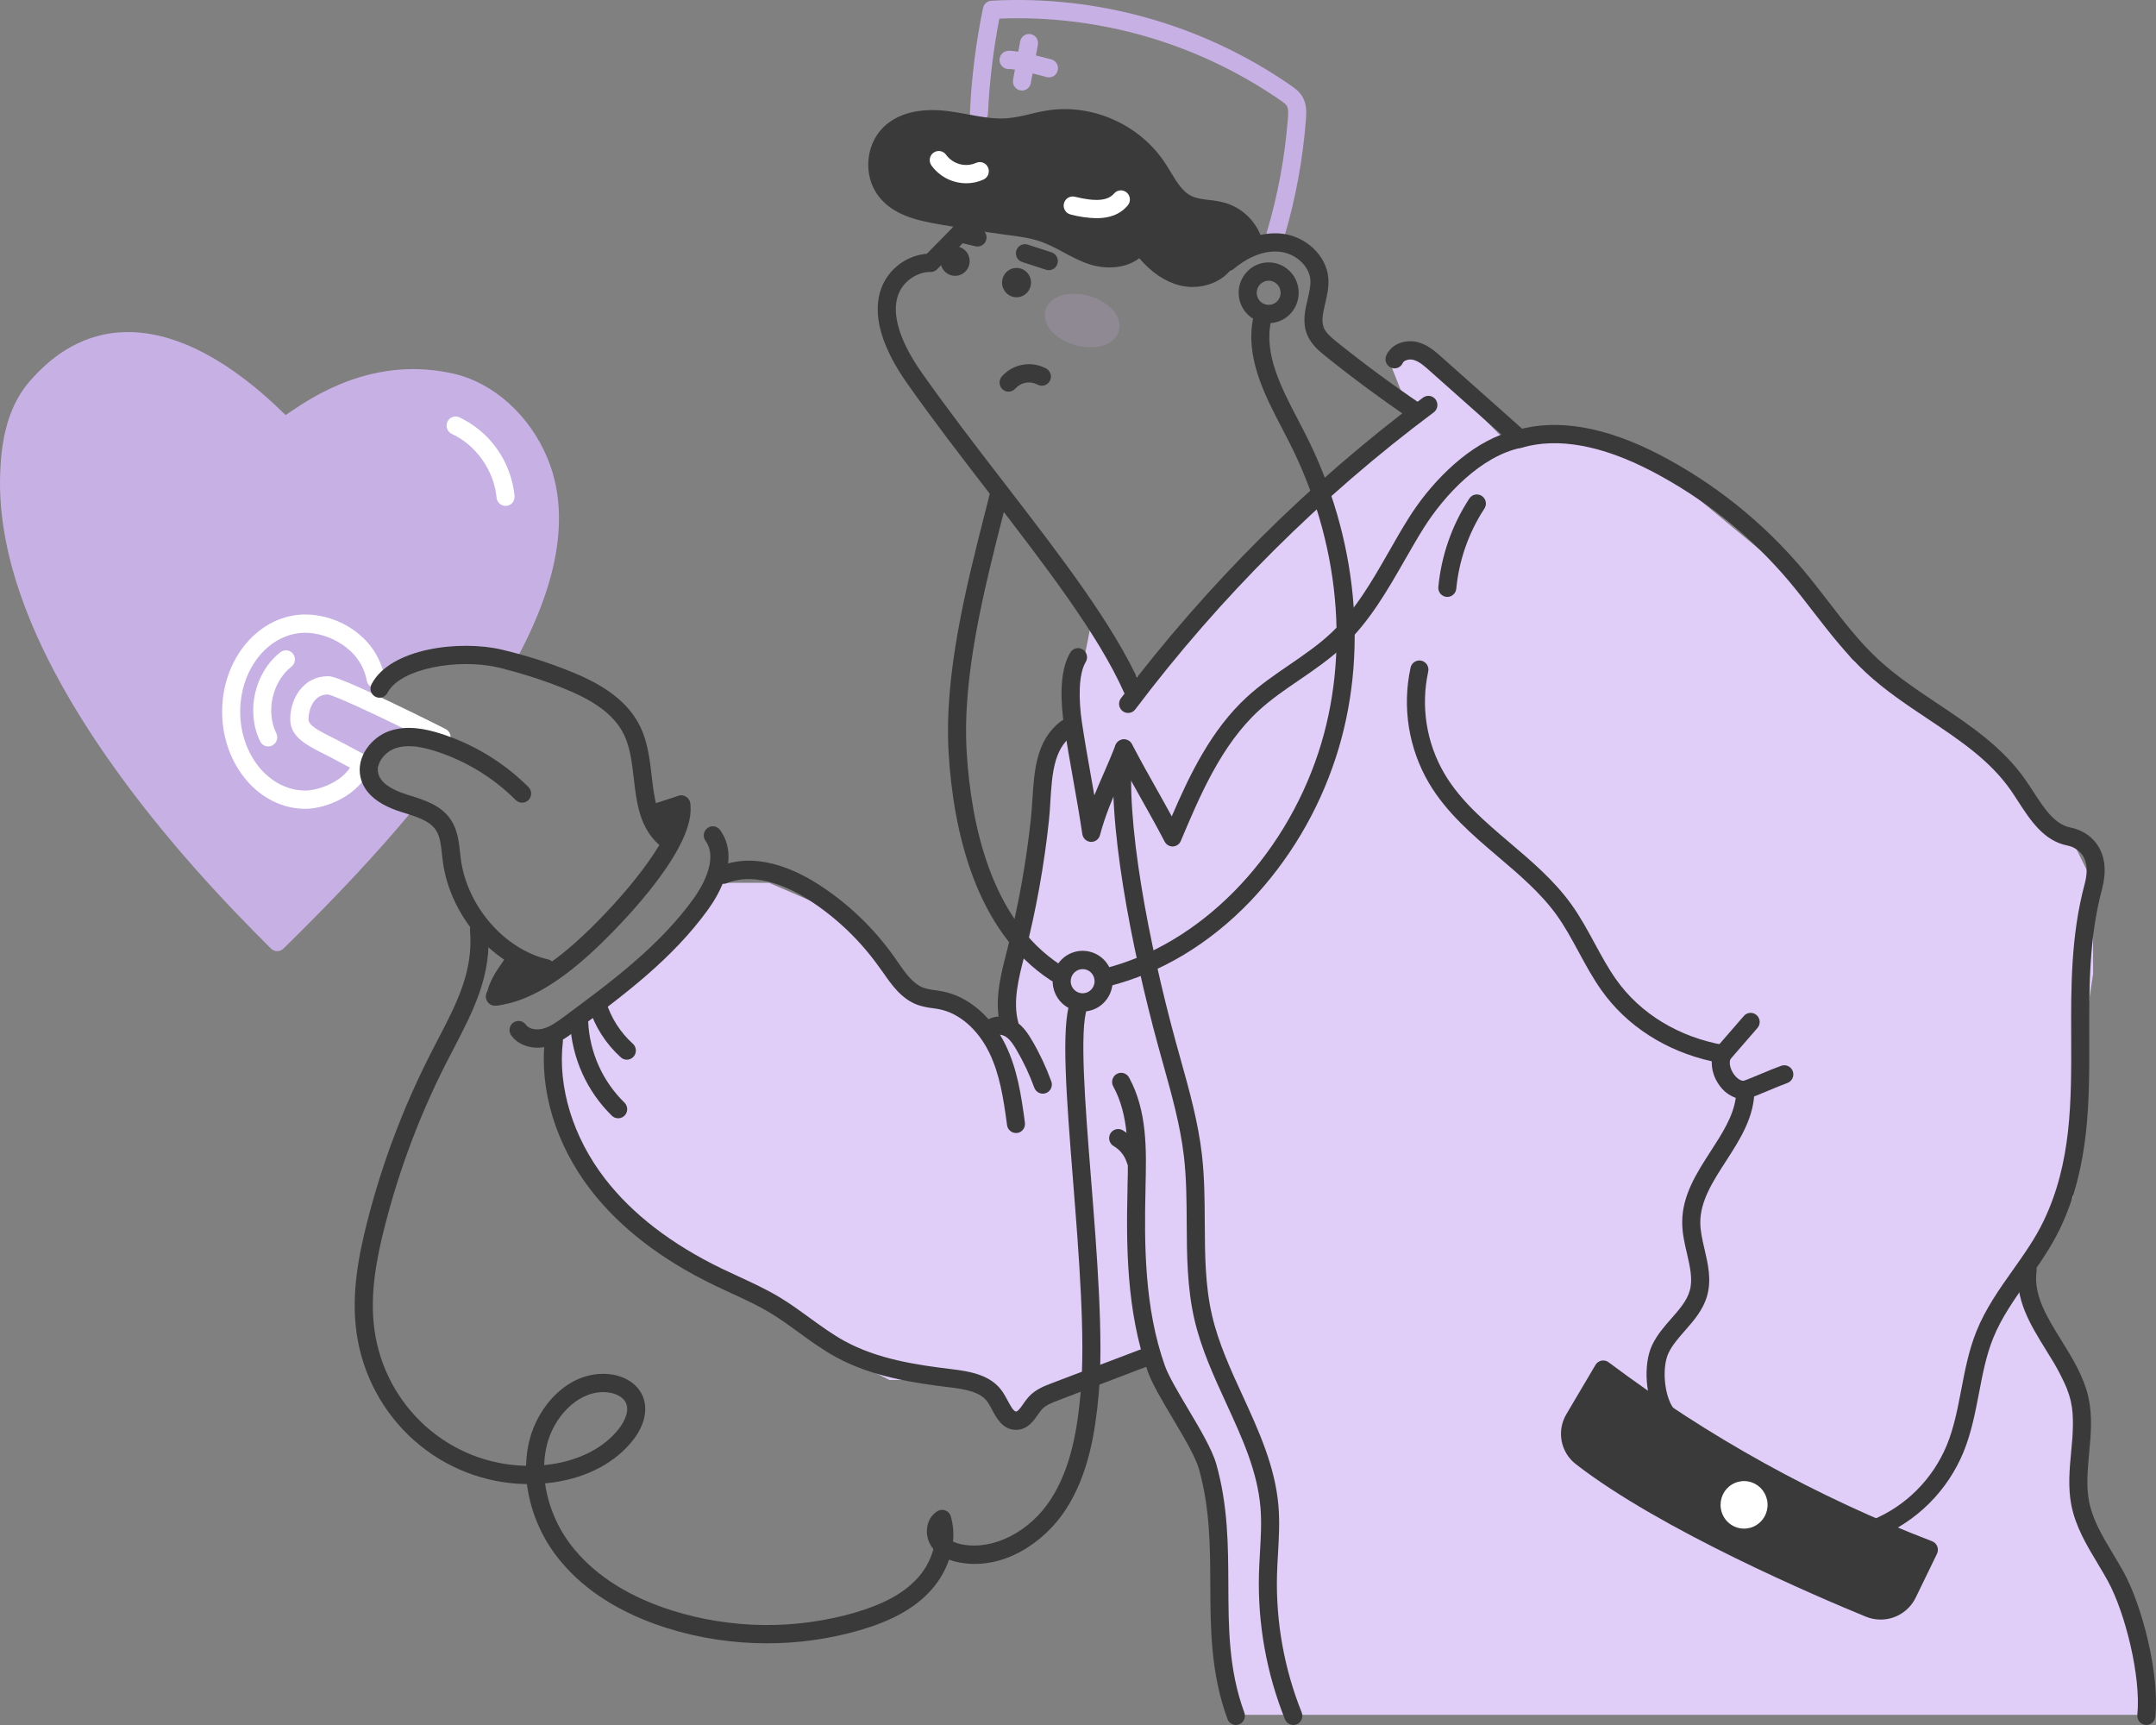 <svg width="90" height="72" viewBox="0 0 90 72" fill="none" xmlns="http://www.w3.org/2000/svg">
<rect x="0" y="0" width="90" height="72" fill="#808080" stroke="none"/>
<path d="M0.379 19.846C0.418 18.552 0.644 17.198 1.478 16.216C5.895 11.014 11.673 17.728 11.863 17.785C12.069 17.849 14.905 15.051 18.869 15.974C20.504 16.356 21.847 17.703 22.499 19.264C23.58 21.851 22.574 24.836 21.241 27.302C21.196 27.384 21.151 27.466 21.106 27.548C19.488 27.059 17.252 27.068 15.923 28.247C15.629 29.035 14.382 29.246 17.416 30.791C16.896 30.41 15.178 31.109 15.286 31.554C15.041 32.572 15.467 33.18 16.898 33.629C15.238 35.629 13.422 37.507 11.57 39.328C8.852 36.608 0.143 27.729 0.379 19.846Z" fill="#C7B0E3"/>
<path d="M58.063 15.247L58.9 17.364L53.876 21.6L50.526 24.988L47.595 28.376L45.501 26.258L44.664 30.494L43.407 31.764V34.729L42.989 38.117L42.151 41.082V43.2L40.476 42.352L37.545 41.082L35.033 38.117L32.102 36.847H29.59L27.915 39.388L22.89 43.2L23.309 45.317L24.146 48.282L26.658 50.823L28.752 52.517L30.427 53.364L33.777 55.905L37.127 57.599H40.476L42.151 59.293L42.989 58.446L44.664 57.599L47.595 56.752L48.851 57.599L49.688 60.141L50.944 62.682V65.223V67.34L51.782 71.576H89.886L89.049 67.34L86.536 62.682V58.446L84.443 54.211L84.861 52.517L86.536 49.976V46.164L87.374 40.658V36.847L86.536 35.153L84.443 33.035L80.674 29.647L77.324 27.529L74.393 23.717L69.787 19.905L66.856 18.211H62.669L59.319 14.823L58.063 15.247Z" fill="#E0CDF8"/>
<path d="M11.571 39.701C11.669 39.701 11.764 39.662 11.834 39.593C14.044 37.424 15.745 35.604 17.188 33.865C17.228 33.817 17.256 33.76 17.269 33.698C17.281 33.636 17.279 33.573 17.261 33.512C17.244 33.452 17.212 33.397 17.168 33.352C17.125 33.307 17.071 33.274 17.011 33.255C15.647 32.827 15.481 32.355 15.654 31.636C15.661 31.607 15.665 31.578 15.665 31.548C15.769 31.43 16.168 31.198 16.64 31.097C16.908 31.04 17.071 31.054 17.148 31.074L17.248 31.125C17.332 31.168 17.43 31.177 17.521 31.15C17.612 31.124 17.69 31.063 17.738 30.982C17.788 30.9 17.805 30.802 17.786 30.709C17.767 30.615 17.715 30.531 17.639 30.475C17.578 30.431 17.512 30.395 17.442 30.369C16.038 29.642 15.825 29.315 15.8 29.206C15.787 29.15 15.879 29.025 15.967 28.904C16.072 28.771 16.162 28.628 16.236 28.476C17.453 27.458 19.494 27.458 21 27.913C21.082 27.938 21.171 27.934 21.251 27.902C21.331 27.869 21.398 27.809 21.439 27.733L21.475 27.669C21.509 27.606 21.543 27.547 21.576 27.485C23.362 24.182 23.79 21.366 22.849 19.115C22.105 17.334 20.613 15.988 18.957 15.602C15.592 14.821 13.021 16.576 12.053 17.236L11.923 17.325L11.896 17.299C11.5 16.914 10.576 16.013 9.381 15.241C7.872 14.264 6.431 13.801 5.097 13.866C3.631 13.937 2.318 14.644 1.195 15.967C0.198 17.142 0.038 18.737 0.005 19.835C-0.099 23.282 1.433 27.288 4.561 31.743C6.912 35.095 9.539 37.829 11.31 39.591C11.379 39.66 11.473 39.7 11.571 39.701ZM16.258 33.794C14.968 35.317 13.462 36.92 11.573 38.784C2.446 29.606 0.649 23.432 0.759 19.857C0.806 18.297 1.126 17.218 1.765 16.464C2.748 15.306 3.881 14.688 5.131 14.627C6.98 14.538 9.08 15.621 11.371 17.848C11.601 18.071 11.649 18.118 11.755 18.15C11.966 18.214 12.104 18.12 12.473 17.869C13.367 17.259 15.742 15.638 18.786 16.346C20.211 16.677 21.501 17.851 22.152 19.411C22.997 21.433 22.583 24.02 20.922 27.1C19.225 26.666 17.024 26.765 15.676 27.956C15.63 27.998 15.594 28.05 15.572 28.109C15.517 28.231 15.447 28.345 15.363 28.448C15.189 28.685 14.972 28.979 15.066 29.383C15.138 29.687 15.363 30.007 16.077 30.467C15.831 30.552 15.595 30.666 15.375 30.808C14.99 31.071 14.898 31.328 14.906 31.524C14.629 32.816 15.389 33.433 16.261 33.794H16.258Z" fill="#C7B0E3"/>
<path d="M12.75 33.76C13.592 33.76 15.04 33.203 15.475 32.007C15.493 31.959 15.502 31.908 15.502 31.857C15.501 31.806 15.49 31.756 15.47 31.709C15.449 31.662 15.419 31.62 15.383 31.585C15.346 31.55 15.302 31.523 15.255 31.505C15.207 31.488 15.156 31.48 15.106 31.482C15.056 31.485 15.006 31.498 14.96 31.52C14.915 31.542 14.874 31.573 14.841 31.612C14.808 31.65 14.782 31.695 14.766 31.744C14.448 32.618 13.277 32.997 12.75 32.997C11.248 32.997 10.027 31.519 10.027 29.704C10.027 27.888 11.248 26.411 12.75 26.411C13.662 26.411 15.06 27.034 15.313 28.42C15.333 28.518 15.39 28.604 15.472 28.66C15.554 28.716 15.654 28.737 15.751 28.719C15.848 28.701 15.935 28.645 15.992 28.563C16.048 28.482 16.071 28.381 16.055 28.282C15.741 26.571 14.119 25.648 12.75 25.648C10.832 25.648 9.273 27.468 9.273 29.704C9.273 31.94 10.832 33.76 12.75 33.76Z" fill="white"/>
<path d="M53.239 10.202C53.32 10.201 53.398 10.175 53.463 10.126C53.528 10.077 53.576 10.008 53.599 9.93C54.082 8.315 54.389 6.652 54.516 4.97C54.538 4.669 54.546 4.349 54.378 4.052C54.243 3.814 54.026 3.664 53.882 3.565C50.214 1.028 45.821 -0.214 41.384 0.03C41.301 0.035 41.222 0.067 41.159 0.122C41.096 0.176 41.053 0.251 41.036 0.333C40.739 1.772 40.555 3.233 40.488 4.702C40.485 4.752 40.493 4.802 40.51 4.85C40.527 4.897 40.553 4.94 40.586 4.977C40.62 5.014 40.66 5.044 40.705 5.066C40.749 5.087 40.798 5.099 40.848 5.101C40.897 5.104 40.947 5.096 40.993 5.079C41.04 5.062 41.083 5.036 41.119 5.002C41.156 4.968 41.186 4.927 41.207 4.882C41.228 4.836 41.24 4.787 41.242 4.737C41.303 3.407 41.463 2.084 41.718 0.777C45.891 0.611 50.007 1.808 53.456 4.19C53.575 4.274 53.678 4.349 53.723 4.429C53.786 4.538 53.777 4.718 53.764 4.909C53.641 6.536 53.344 8.145 52.877 9.707C52.848 9.804 52.858 9.908 52.905 9.997C52.953 10.086 53.033 10.153 53.129 10.182C53.164 10.194 53.201 10.201 53.239 10.202Z" fill="#C7B0E3"/>
<path d="M42.66 3.779C42.748 3.779 42.833 3.748 42.901 3.691C42.968 3.634 43.014 3.555 43.03 3.468L43.325 1.878C43.336 1.828 43.336 1.777 43.326 1.727C43.317 1.677 43.298 1.63 43.27 1.587C43.242 1.545 43.206 1.509 43.164 1.481C43.122 1.453 43.075 1.434 43.026 1.424C42.976 1.415 42.925 1.416 42.877 1.426C42.827 1.437 42.781 1.457 42.74 1.487C42.699 1.516 42.664 1.553 42.637 1.596C42.61 1.639 42.592 1.687 42.584 1.737L42.289 3.327C42.279 3.382 42.281 3.438 42.295 3.493C42.309 3.547 42.334 3.597 42.37 3.64C42.405 3.684 42.45 3.718 42.499 3.742C42.55 3.766 42.604 3.778 42.66 3.778V3.779Z" fill="#C7B0E3"/>
<path d="M43.79 3.229C43.881 3.229 43.969 3.195 44.038 3.134C44.106 3.073 44.15 2.989 44.162 2.897C44.174 2.806 44.153 2.713 44.102 2.636C44.052 2.559 43.975 2.504 43.887 2.48C43.451 2.361 42.401 2.088 42.064 2.123C42.014 2.128 41.967 2.143 41.923 2.166C41.88 2.19 41.841 2.222 41.809 2.261C41.778 2.3 41.755 2.345 41.74 2.393C41.726 2.441 41.721 2.491 41.726 2.541C41.731 2.591 41.746 2.639 41.77 2.683C41.793 2.727 41.825 2.766 41.863 2.798C41.901 2.83 41.946 2.853 41.993 2.868C42.041 2.882 42.091 2.887 42.14 2.882C42.301 2.873 43.072 3.047 43.691 3.217C43.723 3.225 43.756 3.229 43.79 3.229Z" fill="#C7B0E3"/>
<path d="M47.27 29.141C47.323 29.14 47.375 29.129 47.424 29.108C47.515 29.066 47.586 28.989 47.621 28.895C47.657 28.8 47.653 28.695 47.612 28.603C46.499 26.095 44.272 23.207 41.915 20.149C40.751 18.64 39.547 17.078 38.474 15.55C37.468 14.121 37.154 12.902 37.58 12.116C37.884 11.561 38.491 11.335 38.829 11.353C38.882 11.356 38.935 11.348 38.985 11.329C39.034 11.309 39.08 11.28 39.117 11.241L40.617 9.715C40.652 9.68 40.68 9.638 40.699 9.591C40.719 9.545 40.729 9.495 40.729 9.445C40.729 9.394 40.719 9.344 40.7 9.298C40.681 9.251 40.653 9.209 40.618 9.174C40.582 9.138 40.541 9.11 40.495 9.091C40.448 9.072 40.399 9.062 40.349 9.062C40.3 9.063 40.25 9.073 40.205 9.092C40.159 9.112 40.117 9.141 40.082 9.177L38.691 10.59C38.326 10.622 37.973 10.744 37.664 10.945C37.355 11.146 37.1 11.42 36.92 11.744C36.513 12.49 36.345 13.832 37.858 15.987C38.941 17.528 40.151 19.096 41.32 20.613C43.646 23.633 45.847 26.486 46.924 28.91C46.953 28.978 47.001 29.036 47.063 29.077C47.124 29.119 47.196 29.14 47.27 29.141Z" fill="#3A3A3A"/>
<path d="M43.782 11.278C43.872 11.278 43.959 11.245 44.027 11.186C44.095 11.127 44.14 11.045 44.154 10.956C44.168 10.866 44.149 10.774 44.103 10.697C44.055 10.619 43.983 10.561 43.897 10.534L42.906 10.211C42.859 10.195 42.809 10.188 42.759 10.192C42.709 10.195 42.66 10.209 42.615 10.231C42.571 10.254 42.53 10.286 42.498 10.324C42.466 10.362 42.441 10.407 42.425 10.455C42.41 10.503 42.404 10.554 42.408 10.605C42.413 10.655 42.427 10.704 42.45 10.749C42.474 10.794 42.505 10.834 42.544 10.866C42.582 10.898 42.627 10.923 42.675 10.937L43.666 11.26C43.703 11.272 43.743 11.278 43.782 11.278Z" fill="#3A3A3A"/>
<path d="M40.807 10.29C40.899 10.289 40.988 10.255 41.057 10.193C41.126 10.13 41.169 10.044 41.18 9.952C41.191 9.859 41.167 9.765 41.114 9.689C41.061 9.612 40.982 9.558 40.892 9.537L40.153 9.362C40.056 9.338 39.953 9.355 39.868 9.408C39.783 9.462 39.722 9.547 39.699 9.645C39.676 9.744 39.692 9.848 39.745 9.934C39.797 10.02 39.882 10.082 39.979 10.105L40.718 10.28C40.747 10.286 40.777 10.29 40.807 10.29Z" fill="#3A3A3A"/>
<path d="M42.101 16.348C42.156 16.348 42.21 16.336 42.26 16.312C42.309 16.289 42.353 16.255 42.389 16.213C42.502 16.088 42.653 16.004 42.819 15.975C42.984 15.945 43.154 15.972 43.303 16.05C43.39 16.101 43.493 16.114 43.59 16.088C43.687 16.061 43.77 15.997 43.819 15.909C43.87 15.822 43.883 15.717 43.857 15.619C43.831 15.521 43.768 15.438 43.681 15.387C43.379 15.221 43.03 15.163 42.691 15.223C42.352 15.284 42.043 15.459 41.815 15.719C41.769 15.775 41.739 15.843 41.729 15.915C41.72 15.987 41.73 16.061 41.761 16.127C41.791 16.193 41.84 16.248 41.9 16.288C41.961 16.327 42.031 16.348 42.103 16.348H42.101Z" fill="#3A3A3A"/>
<path d="M59.12 17.575C59.201 17.575 59.28 17.549 59.345 17.5C59.411 17.451 59.459 17.383 59.482 17.304C59.506 17.226 59.504 17.141 59.476 17.064C59.449 16.987 59.398 16.921 59.33 16.875C58.128 16.063 56.946 15.19 55.814 14.281C55.563 14.081 55.351 13.9 55.261 13.677C55.148 13.395 55.227 13.057 55.319 12.666C55.398 12.33 55.48 11.982 55.451 11.613C55.377 10.672 54.514 9.854 53.487 9.75C52.669 9.668 51.792 9.986 51.013 10.641C50.975 10.673 50.943 10.712 50.92 10.757C50.897 10.801 50.883 10.85 50.879 10.899C50.874 10.95 50.879 11 50.894 11.048C50.909 11.095 50.933 11.14 50.965 11.178C50.996 11.217 51.035 11.249 51.079 11.272C51.123 11.295 51.171 11.31 51.22 11.314C51.27 11.319 51.319 11.313 51.367 11.298C51.414 11.283 51.458 11.259 51.496 11.227C51.857 10.922 52.585 10.424 53.412 10.507C54.076 10.575 54.654 11.096 54.699 11.671C54.719 11.92 54.654 12.196 54.586 12.487C54.479 12.94 54.357 13.455 54.564 13.963C54.735 14.386 55.087 14.67 55.345 14.877C56.492 15.799 57.692 16.683 58.91 17.507C58.972 17.55 59.045 17.574 59.12 17.575Z" fill="#3A3A3A"/>
<path d="M49.352 11.544C48.618 11.365 48.027 10.809 47.578 10.195C47.18 10.813 46.294 10.894 45.599 10.668C44.905 10.441 44.303 9.989 43.617 9.74C43.073 9.543 42.493 9.479 41.919 9.404C41.05 9.289 40.185 9.142 39.32 8.996C38.455 8.85 37.505 8.654 36.969 7.951C36.447 7.268 36.521 6.193 37.13 5.59C37.739 4.986 38.695 4.908 39.544 5.018C40.392 5.127 41.234 5.386 42.087 5.315C42.659 5.268 43.21 5.072 43.778 4.985C45.498 4.718 47.336 5.534 48.305 6.994C48.675 7.551 48.964 8.225 49.562 8.52C50.023 8.747 50.568 8.692 51.061 8.838C51.372 8.936 51.654 9.112 51.879 9.349C52.105 9.587 52.267 9.879 52.35 10.198C52.321 10.084 51.478 10.487 51.407 10.541C51.206 10.693 51.163 10.96 50.977 11.14C50.56 11.547 49.909 11.68 49.352 11.544Z" fill="#3A3A3A"/>
<path d="M49.784 11.978C50.33 11.978 50.866 11.778 51.239 11.416C51.347 11.305 51.437 11.178 51.505 11.038C51.536 10.971 51.576 10.909 51.626 10.854C51.834 10.744 52.051 10.65 52.273 10.572C52.329 10.584 52.388 10.583 52.443 10.569C52.54 10.544 52.624 10.481 52.675 10.394C52.726 10.308 52.741 10.204 52.717 10.106C52.617 9.723 52.423 9.373 52.153 9.087C51.882 8.802 51.544 8.591 51.17 8.475C50.942 8.412 50.709 8.369 50.474 8.347C50.2 8.314 49.941 8.284 49.729 8.178C49.363 7.998 49.123 7.6 48.867 7.177C48.789 7.05 48.708 6.913 48.621 6.784C47.564 5.194 45.596 4.319 43.723 4.609C43.471 4.649 43.22 4.707 42.981 4.765C42.678 4.844 42.37 4.902 42.058 4.936C41.521 4.98 40.98 4.88 40.407 4.775C40.142 4.726 39.868 4.676 39.594 4.64C38.413 4.488 37.47 4.722 36.869 5.318C36.12 6.06 36.032 7.346 36.672 8.185C37.278 8.979 38.283 9.207 39.26 9.373C40.113 9.517 40.996 9.667 41.873 9.783L42.025 9.803C42.544 9.87 43.031 9.934 43.491 10.099C43.796 10.219 44.093 10.361 44.379 10.524C44.727 10.71 45.088 10.905 45.485 11.032C46.136 11.243 46.985 11.223 47.556 10.778C48.078 11.384 48.651 11.767 49.265 11.917C49.435 11.958 49.609 11.978 49.784 11.978ZM51.834 9.916C51.608 10.005 51.39 10.111 51.181 10.234C51.038 10.352 50.923 10.5 50.843 10.668C50.81 10.739 50.768 10.804 50.718 10.863C50.412 11.159 49.9 11.283 49.442 11.171C48.894 11.038 48.369 10.632 47.882 9.963C47.846 9.914 47.798 9.874 47.744 9.847C47.689 9.82 47.629 9.807 47.568 9.809C47.507 9.811 47.447 9.827 47.394 9.857C47.341 9.887 47.296 9.93 47.263 9.982C46.975 10.427 46.267 10.48 45.716 10.3C45.382 10.191 45.066 10.022 44.732 9.843C44.414 9.664 44.085 9.507 43.745 9.376C43.211 9.185 42.657 9.11 42.121 9.04L41.971 9.02C41.107 8.906 40.231 8.758 39.385 8.614C38.521 8.468 37.709 8.289 37.269 7.713C36.862 7.179 36.92 6.329 37.395 5.857C37.94 5.318 38.841 5.306 39.497 5.391C39.752 5.424 40.015 5.473 40.27 5.518C40.866 5.628 41.483 5.742 42.119 5.689C42.468 5.652 42.814 5.588 43.153 5.498C43.389 5.442 43.611 5.39 43.836 5.355C45.401 5.112 47.111 5.871 47.995 7.199C48.072 7.315 48.146 7.437 48.223 7.565C48.51 8.039 48.835 8.576 49.398 8.854C49.724 9.014 50.059 9.055 50.383 9.095C50.576 9.112 50.767 9.146 50.955 9.196C51.327 9.316 51.64 9.573 51.834 9.916Z" fill="#3A3A3A"/>
<path d="M45.771 9.108C46.261 9.108 46.731 8.981 47.075 8.576C47.108 8.538 47.132 8.494 47.148 8.447C47.163 8.399 47.17 8.349 47.166 8.299C47.162 8.249 47.149 8.2 47.127 8.155C47.104 8.111 47.074 8.071 47.036 8.038C46.999 8.005 46.955 7.98 46.908 7.965C46.861 7.949 46.811 7.943 46.762 7.946C46.712 7.95 46.664 7.964 46.62 7.986C46.576 8.009 46.536 8.04 46.504 8.078C46.243 8.384 45.736 8.425 44.862 8.21C44.765 8.188 44.664 8.205 44.58 8.258C44.496 8.311 44.435 8.395 44.412 8.492C44.389 8.589 44.404 8.692 44.455 8.778C44.505 8.864 44.588 8.926 44.684 8.951C45.039 9.046 45.404 9.099 45.771 9.108Z" fill="white"/>
<path d="M40.344 7.649C40.594 7.65 40.841 7.595 41.068 7.488C41.157 7.443 41.224 7.366 41.257 7.271C41.289 7.177 41.283 7.074 41.241 6.983C41.199 6.893 41.124 6.823 41.031 6.788C40.938 6.754 40.836 6.757 40.746 6.798C40.533 6.892 40.295 6.911 40.071 6.853C39.845 6.794 39.646 6.661 39.504 6.475C39.476 6.432 39.44 6.395 39.398 6.366C39.355 6.337 39.307 6.318 39.257 6.308C39.207 6.299 39.155 6.3 39.105 6.311C39.056 6.322 39.009 6.343 38.967 6.373C38.926 6.404 38.891 6.442 38.864 6.486C38.838 6.53 38.821 6.58 38.814 6.631C38.807 6.682 38.81 6.734 38.824 6.784C38.837 6.834 38.861 6.88 38.892 6.92C39.061 7.148 39.281 7.332 39.532 7.459C39.785 7.585 40.062 7.65 40.344 7.649Z" fill="white"/>
<path d="M47.092 29.758C47.15 29.758 47.208 29.745 47.26 29.719C47.312 29.693 47.357 29.655 47.392 29.608C50.944 24.901 55.139 20.727 59.85 17.211C59.931 17.151 59.984 17.061 59.999 16.961C60.014 16.861 59.989 16.759 59.93 16.677C59.87 16.596 59.782 16.542 59.683 16.526C59.584 16.511 59.483 16.537 59.402 16.597C54.634 20.156 50.388 24.381 46.792 29.145C46.75 29.202 46.724 29.269 46.717 29.34C46.71 29.411 46.723 29.482 46.754 29.546C46.785 29.61 46.834 29.663 46.893 29.701C46.953 29.738 47.022 29.758 47.092 29.758Z" fill="#3A3A3A"/>
<path d="M48.945 35.331H48.96C49.032 35.328 49.1 35.305 49.159 35.264C49.218 35.223 49.264 35.166 49.292 35.099C50.082 33.225 50.977 31.101 52.55 29.655C53.063 29.185 53.632 28.795 54.235 28.384C54.872 27.948 55.53 27.497 56.109 26.945C57.183 25.921 57.915 24.642 58.624 23.405C58.882 22.955 59.149 22.489 59.427 22.044C60.307 20.645 61.838 19.025 63.509 18.688C63.578 18.674 63.642 18.642 63.694 18.593C63.746 18.545 63.783 18.482 63.802 18.413C63.821 18.345 63.82 18.272 63.8 18.203C63.779 18.135 63.74 18.074 63.687 18.026C63.142 17.537 62.531 16.996 61.941 16.472C61.35 15.949 60.739 15.407 60.194 14.919C59.935 14.685 59.611 14.395 59.188 14.283C58.723 14.159 58.103 14.311 57.868 14.836C57.848 14.882 57.837 14.931 57.835 14.982C57.834 15.032 57.842 15.082 57.86 15.129C57.878 15.176 57.905 15.219 57.939 15.255C57.973 15.292 58.014 15.321 58.059 15.342C58.105 15.362 58.154 15.374 58.203 15.375C58.253 15.376 58.303 15.368 58.349 15.35C58.396 15.332 58.438 15.305 58.474 15.27C58.51 15.236 58.539 15.194 58.559 15.148C58.61 15.034 58.818 14.974 59 15.021C59.251 15.085 59.487 15.301 59.697 15.49C60.244 15.979 60.856 16.522 61.447 17.046C61.857 17.41 62.276 17.782 62.677 18.138C61.056 18.753 59.639 20.286 58.796 21.636C58.509 22.094 58.238 22.566 57.979 23.023C57.266 24.267 56.596 25.439 55.6 26.389C55.066 26.898 54.461 27.313 53.82 27.752C53.222 28.161 52.604 28.584 52.051 29.092C50.564 30.458 49.666 32.324 48.914 34.075C48.691 33.665 48.474 33.281 48.264 32.905C47.94 32.333 47.606 31.734 47.254 31.061C47.22 30.996 47.169 30.943 47.106 30.907C47.043 30.871 46.971 30.854 46.899 30.858C46.827 30.862 46.758 30.887 46.699 30.929C46.64 30.972 46.595 31.031 46.569 31.099C46.404 31.521 46.234 31.91 46.071 32.285C45.937 32.591 45.806 32.891 45.682 33.199C45.635 32.925 45.587 32.659 45.54 32.395C45.414 31.68 45.281 30.941 45.158 30.113C45.032 29.254 45.006 28.151 45.322 27.633C45.374 27.547 45.391 27.443 45.367 27.345C45.344 27.246 45.283 27.161 45.198 27.108C45.113 27.055 45.01 27.039 44.913 27.062C44.815 27.086 44.731 27.148 44.679 27.234C44.181 28.054 44.298 29.463 44.412 30.229C44.538 31.068 44.669 31.813 44.798 32.533C44.926 33.254 45.057 33.989 45.181 34.816C45.194 34.902 45.236 34.982 45.3 35.04C45.364 35.099 45.446 35.134 45.532 35.139C45.618 35.144 45.704 35.119 45.774 35.068C45.844 35.017 45.895 34.943 45.917 34.858C46.142 34.015 46.443 33.325 46.761 32.596C46.828 32.442 46.896 32.287 46.964 32.128C47.185 32.533 47.399 32.914 47.608 33.286C47.932 33.863 48.267 34.459 48.619 35.131C48.651 35.19 48.698 35.24 48.755 35.275C48.812 35.311 48.878 35.33 48.945 35.331Z" fill="#3A3A3A"/>
<path d="M42.14 43.146C42.198 43.146 42.255 43.132 42.307 43.106C42.359 43.08 42.404 43.042 42.44 42.996C42.474 42.949 42.499 42.895 42.51 42.838C42.521 42.78 42.519 42.721 42.504 42.664C42.274 41.802 42.519 40.846 42.755 39.921L42.795 39.768C43.255 37.96 43.586 36.122 43.785 34.266C43.815 33.989 43.833 33.704 43.848 33.429C43.918 32.329 43.985 31.29 44.738 30.715C44.779 30.686 44.813 30.648 44.84 30.605C44.866 30.561 44.884 30.513 44.891 30.463C44.899 30.413 44.897 30.361 44.884 30.312C44.872 30.262 44.85 30.216 44.82 30.175C44.789 30.135 44.751 30.101 44.708 30.075C44.664 30.049 44.616 30.033 44.566 30.026C44.516 30.02 44.465 30.024 44.417 30.038C44.368 30.051 44.323 30.075 44.284 30.106C43.254 30.892 43.173 32.157 43.096 33.38C43.079 33.647 43.061 33.923 43.032 34.184C42.837 36.003 42.513 37.806 42.061 39.578L42.022 39.73C41.761 40.747 41.49 41.805 41.771 42.863C41.793 42.945 41.841 43.017 41.908 43.069C41.974 43.12 42.056 43.147 42.14 43.146Z" fill="#3A3A3A"/>
<path d="M43.53 45.649C43.591 45.649 43.651 45.634 43.705 45.605C43.759 45.577 43.805 45.536 43.84 45.486C43.875 45.435 43.897 45.377 43.904 45.316C43.913 45.256 43.906 45.194 43.885 45.136C43.669 44.543 43.401 43.971 43.082 43.428C42.916 43.145 42.722 42.855 42.433 42.654C42.056 42.391 41.582 42.355 41.231 42.562C41.15 42.615 41.093 42.698 41.071 42.792C41.049 42.888 41.063 42.987 41.111 43.072C41.16 43.156 41.238 43.218 41.33 43.246C41.422 43.274 41.522 43.265 41.608 43.221C41.704 43.164 41.87 43.191 42.004 43.285C42.181 43.407 42.318 43.624 42.431 43.817C42.726 44.321 42.976 44.85 43.176 45.399C43.203 45.472 43.252 45.535 43.315 45.58C43.378 45.625 43.453 45.649 43.53 45.649Z" fill="#3A3A3A"/>
<path d="M42.41 47.29C42.427 47.291 42.444 47.291 42.461 47.29C42.56 47.277 42.65 47.224 42.71 47.144C42.771 47.063 42.797 46.962 42.784 46.861C42.626 45.671 42.457 44.605 41.978 43.618C41.404 42.433 40.426 41.597 39.362 41.383C39.253 41.361 39.146 41.346 39.043 41.331C38.881 41.315 38.723 41.282 38.568 41.234C38.111 41.072 37.794 40.614 37.459 40.13C37.422 40.076 37.386 40.022 37.349 39.97C36.494 38.754 35.414 37.718 34.17 36.917C33.109 36.238 31.536 35.555 30.059 36.154C30.013 36.173 29.971 36.2 29.935 36.235C29.899 36.27 29.87 36.312 29.851 36.358C29.831 36.404 29.82 36.454 29.82 36.505C29.819 36.555 29.828 36.605 29.847 36.651C29.865 36.698 29.893 36.741 29.928 36.777C29.962 36.813 30.004 36.841 30.05 36.861C30.096 36.881 30.145 36.891 30.195 36.891C30.245 36.892 30.294 36.882 30.34 36.863C31.582 36.359 33.02 37.086 33.766 37.562C34.928 38.31 35.935 39.278 36.733 40.413L36.842 40.561C37.213 41.097 37.633 41.705 38.32 41.949C38.521 42.014 38.729 42.058 38.939 42.081C39.036 42.095 39.127 42.108 39.216 42.126C40.051 42.293 40.83 42.974 41.301 43.948C41.731 44.835 41.889 45.837 42.038 46.96C42.05 47.051 42.094 47.135 42.163 47.196C42.231 47.257 42.319 47.29 42.41 47.29Z" fill="#3A3A3A"/>
<path d="M42.402 59.679C42.427 59.679 42.455 59.679 42.482 59.679C42.913 59.641 43.152 59.297 43.325 59.049C43.378 58.969 43.436 58.893 43.497 58.82C43.658 58.646 43.922 58.545 44.178 58.448L47.845 57.05C47.893 57.033 47.936 57.007 47.974 56.973C48.011 56.938 48.041 56.897 48.062 56.851C48.084 56.805 48.096 56.755 48.098 56.704C48.1 56.654 48.092 56.603 48.074 56.555C48.056 56.508 48.029 56.464 47.995 56.428C47.96 56.39 47.919 56.361 47.873 56.34C47.827 56.32 47.777 56.309 47.727 56.308C47.676 56.307 47.626 56.317 47.58 56.336L43.913 57.73C43.607 57.846 43.227 57.991 42.945 58.298C42.859 58.395 42.781 58.499 42.709 58.607C42.61 58.748 42.499 58.908 42.419 58.915C42.314 58.925 42.176 58.666 42.065 58.46C42.001 58.334 41.93 58.212 41.852 58.093C41.38 57.4 40.544 57.247 39.729 57.148C38.22 56.966 36.627 56.725 35.251 55.972C34.749 55.696 34.286 55.36 33.798 55.005C33.401 54.716 32.991 54.417 32.558 54.156C31.998 53.817 31.404 53.544 30.83 53.279C30.6 53.173 30.362 53.063 30.132 52.952C28.03 51.934 26.389 50.67 25.252 49.195C23.918 47.465 23.278 45.38 23.496 43.48C23.502 43.429 23.498 43.379 23.485 43.33C23.471 43.282 23.449 43.236 23.418 43.197C23.387 43.157 23.349 43.124 23.306 43.1C23.262 43.075 23.214 43.059 23.165 43.053C23.116 43.048 23.065 43.052 23.018 43.066C22.97 43.08 22.925 43.103 22.886 43.134C22.847 43.166 22.814 43.205 22.791 43.249C22.767 43.293 22.752 43.342 22.746 43.392C22.506 45.49 23.203 47.779 24.657 49.664C25.866 51.233 27.598 52.571 29.806 53.64C30.043 53.754 30.284 53.865 30.517 53.973C31.073 54.228 31.649 54.494 32.171 54.811C32.576 55.056 32.973 55.344 33.357 55.624C33.843 55.978 34.346 56.344 34.892 56.642C36.386 57.459 38.126 57.723 39.64 57.905C40.284 57.982 40.938 58.095 41.231 58.525C41.288 58.608 41.343 58.712 41.402 58.822C41.596 59.187 41.86 59.679 42.402 59.679Z" fill="#3A3A3A"/>
<path d="M25.804 46.677C25.88 46.676 25.953 46.654 26.015 46.611C26.078 46.569 26.126 46.508 26.154 46.437C26.182 46.367 26.189 46.289 26.173 46.215C26.157 46.14 26.119 46.072 26.065 46.02C25.158 45.135 24.618 43.934 24.553 42.661C24.551 42.611 24.539 42.562 24.517 42.516C24.496 42.471 24.466 42.43 24.43 42.397C24.393 42.363 24.35 42.337 24.304 42.319C24.257 42.303 24.207 42.295 24.158 42.297C24.108 42.3 24.06 42.312 24.015 42.334C23.97 42.355 23.93 42.385 23.896 42.422C23.863 42.459 23.837 42.503 23.82 42.55C23.803 42.597 23.796 42.647 23.799 42.697C23.874 44.164 24.497 45.548 25.542 46.569C25.612 46.638 25.706 46.676 25.804 46.677Z" fill="#3A3A3A"/>
<path d="M26.166 44.231C26.242 44.231 26.317 44.207 26.38 44.163C26.443 44.12 26.492 44.058 26.519 43.985C26.546 43.913 26.551 43.834 26.533 43.759C26.515 43.684 26.474 43.616 26.417 43.564C25.896 43.094 25.51 42.49 25.3 41.816C25.27 41.72 25.203 41.64 25.115 41.594C25.027 41.548 24.924 41.539 24.829 41.569C24.734 41.599 24.654 41.666 24.608 41.755C24.561 41.844 24.552 41.947 24.581 42.044C24.831 42.85 25.292 43.572 25.916 44.134C25.984 44.196 26.073 44.23 26.166 44.231Z" fill="#3A3A3A"/>
<path d="M22.436 43.731C22.57 43.73 22.704 43.714 22.834 43.681C23.299 43.564 23.676 43.285 24.008 43.039C26.006 41.56 28.072 40.032 29.575 37.939C30.002 37.345 30.905 35.836 30.068 34.656C30.04 34.614 30.003 34.578 29.961 34.55C29.919 34.522 29.871 34.503 29.822 34.494C29.772 34.485 29.721 34.486 29.671 34.497C29.622 34.508 29.576 34.53 29.535 34.559C29.494 34.589 29.459 34.627 29.433 34.671C29.406 34.714 29.389 34.763 29.381 34.813C29.374 34.864 29.377 34.915 29.39 34.965C29.402 35.014 29.424 35.061 29.455 35.101C30.021 35.898 29.223 37.132 28.965 37.49C27.531 39.486 25.513 40.979 23.562 42.423C23.273 42.638 22.973 42.859 22.651 42.94C22.42 42.999 22.102 42.97 21.953 42.772C21.923 42.731 21.886 42.696 21.843 42.669C21.8 42.642 21.752 42.625 21.702 42.617C21.652 42.609 21.601 42.612 21.552 42.625C21.503 42.637 21.457 42.66 21.417 42.691C21.377 42.722 21.343 42.761 21.319 42.805C21.293 42.849 21.277 42.898 21.271 42.949C21.265 43 21.269 43.051 21.284 43.1C21.298 43.149 21.321 43.195 21.353 43.235C21.591 43.554 22 43.731 22.436 43.731Z" fill="#3A3A3A"/>
<path d="M20.676 41.971H20.714C22.008 41.839 23.452 40.981 25.129 39.346C26.068 38.431 29.11 35.306 28.809 33.516C28.79 33.417 28.735 33.331 28.653 33.273C28.572 33.216 28.472 33.194 28.375 33.21C28.278 33.227 28.191 33.282 28.132 33.362C28.075 33.443 28.05 33.544 28.065 33.643C28.241 34.695 26.395 37.052 24.607 38.794C23.078 40.284 21.743 41.096 20.639 41.211C20.539 41.215 20.445 41.26 20.378 41.335C20.311 41.411 20.276 41.51 20.28 41.611C20.286 41.712 20.33 41.807 20.404 41.875C20.479 41.943 20.577 41.979 20.677 41.974L20.676 41.971Z" fill="#3A3A3A"/>
<path d="M27.896 34.685C28.186 34.381 28.376 33.993 28.439 33.575L27.221 33.971L27.84 34.666L27.896 34.685Z" fill="#3A3A3A"/>
<path d="M27.893 35.072C27.943 35.072 27.993 35.062 28.039 35.042C28.085 35.023 28.127 34.993 28.162 34.957C28.509 34.596 28.735 34.134 28.808 33.636C28.818 33.572 28.811 33.507 28.788 33.446C28.766 33.385 28.728 33.331 28.68 33.289C28.63 33.248 28.572 33.219 28.509 33.206C28.446 33.194 28.381 33.197 28.32 33.217L27.102 33.614C27.042 33.634 26.988 33.668 26.945 33.714C26.901 33.76 26.87 33.817 26.854 33.878C26.837 33.94 26.837 34.005 26.851 34.066C26.866 34.128 26.896 34.185 26.938 34.233L27.557 34.927C27.649 35.014 27.767 35.065 27.893 35.073V35.072Z" fill="#3A3A3A"/>
<path d="M22.555 40.707C21.954 40.949 21.319 41.523 20.675 41.588C20.842 40.789 21.38 40.377 21.483 39.998C21.924 40.31 21.936 40.557 22.467 40.65L22.555 40.707Z" fill="#3A3A3A"/>
<path d="M20.678 41.974H20.716C21.2 41.924 21.636 41.663 22.057 41.411C22.262 41.281 22.476 41.166 22.698 41.066C22.766 41.039 22.825 40.991 22.867 40.93C22.909 40.87 22.932 40.797 22.934 40.723C22.937 40.649 22.917 40.575 22.878 40.512C22.84 40.449 22.784 40.398 22.718 40.367C22.666 40.321 22.602 40.291 22.535 40.279C22.307 40.239 22.25 40.182 22.099 40.032C21.978 39.906 21.845 39.792 21.703 39.691C21.653 39.655 21.596 39.633 21.536 39.625C21.476 39.617 21.415 39.623 21.358 39.645C21.302 39.665 21.25 39.7 21.209 39.744C21.169 39.79 21.139 39.843 21.123 39.903C21.101 39.986 21.006 40.122 20.905 40.266C20.704 40.556 20.427 40.953 20.31 41.515C20.298 41.571 20.299 41.628 20.312 41.684C20.325 41.739 20.35 41.79 20.385 41.834C20.421 41.878 20.465 41.914 20.516 41.938C20.567 41.963 20.622 41.975 20.678 41.976V41.974ZM21.725 40.721L21.673 40.752C21.572 40.816 21.469 40.874 21.367 40.932C21.419 40.852 21.471 40.776 21.522 40.703C21.547 40.668 21.571 40.633 21.595 40.599C21.637 40.64 21.679 40.681 21.725 40.721Z" fill="#3A3A3A"/>
<path d="M32.017 68.59C33.328 68.592 34.632 68.408 35.892 68.043C37.171 67.67 38.078 67.181 38.742 66.505C39.134 66.109 39.433 65.628 39.617 65.099C39.753 65.15 39.893 65.188 40.035 65.215C41.893 65.567 43.611 64.359 44.49 63.007C45.451 61.528 45.723 59.745 45.863 58.196C46.073 55.873 45.792 52.322 45.543 49.187C45.301 46.13 45.05 42.968 45.384 42.068C45.419 41.974 45.416 41.869 45.375 41.776C45.333 41.684 45.257 41.612 45.163 41.577C45.07 41.541 44.966 41.545 44.875 41.587C44.784 41.628 44.713 41.706 44.678 41.8C44.285 42.86 44.52 45.82 44.791 49.249C45.037 52.352 45.316 55.869 45.111 58.127C44.98 59.581 44.728 61.25 43.859 62.588C42.983 63.937 41.471 64.71 40.174 64.465C40.039 64.441 39.908 64.4 39.783 64.342C39.819 63.99 39.787 63.633 39.691 63.293C39.674 63.237 39.646 63.186 39.608 63.143C39.569 63.101 39.521 63.067 39.468 63.046C39.414 63.025 39.357 63.016 39.3 63.021C39.243 63.025 39.188 63.042 39.139 63.071C39.03 63.137 38.937 63.224 38.864 63.329C38.792 63.433 38.742 63.552 38.717 63.677C38.685 63.829 38.684 63.985 38.714 64.137C38.743 64.289 38.804 64.434 38.891 64.562C38.914 64.595 38.939 64.625 38.965 64.658C38.83 65.154 38.57 65.605 38.21 65.967C37.639 66.546 36.837 66.973 35.685 67.31C33.19 68.029 30.541 67.998 28.062 67.223C26.31 66.669 24.945 65.821 24.006 64.702C23.335 63.912 22.9 62.946 22.753 61.915C22.867 61.904 22.981 61.891 23.095 61.875C24.521 61.672 25.709 61.038 26.44 60.09C26.912 59.477 27.055 58.818 26.833 58.282C26.57 57.651 25.9 57.386 25.36 57.349C23.718 57.236 22.455 58.691 22.1 60.117C22.014 60.465 21.967 60.822 21.96 61.181C20.412 61.152 18.926 60.566 17.766 59.529C16.607 58.492 15.85 57.071 15.633 55.521C15.421 54.017 15.73 52.487 16.061 51.188C16.667 48.808 17.536 46.504 18.651 44.32C18.749 44.129 18.846 43.941 18.943 43.756C19.764 42.178 20.54 40.688 20.373 38.763C20.364 38.661 20.316 38.568 20.239 38.502C20.162 38.437 20.063 38.405 19.963 38.414C19.863 38.423 19.77 38.471 19.706 38.55C19.641 38.627 19.61 38.728 19.619 38.829C19.766 40.532 19.074 41.861 18.273 43.401C18.175 43.588 18.077 43.779 17.978 43.973C16.837 46.208 15.948 48.565 15.328 51C14.979 52.371 14.653 53.994 14.884 55.631C15.129 57.369 15.98 58.961 17.284 60.118C18.589 61.276 20.259 61.924 21.995 61.944C22.151 63.145 22.649 64.275 23.428 65.195C24.461 66.426 25.943 67.353 27.834 67.952C29.189 68.377 30.599 68.592 32.017 68.59ZM25.183 58.106C25.224 58.106 25.264 58.106 25.309 58.111C25.61 58.131 26.008 58.266 26.138 58.578C26.304 58.977 25.956 59.477 25.845 59.621C25.236 60.412 24.222 60.944 22.99 61.12C22.898 61.132 22.807 61.143 22.715 61.152C22.724 60.866 22.763 60.581 22.832 60.303C23.104 59.2 24.049 58.106 25.183 58.106Z" fill="#3A3A3A"/>
<path d="M51.591 71.999C51.636 72 51.68 71.991 51.722 71.975C51.816 71.94 51.892 71.869 51.934 71.777C51.975 71.684 51.979 71.58 51.944 71.485C51.29 69.7 51.283 67.97 51.276 66.137C51.269 64.517 51.262 62.841 50.773 61.111C50.6 60.499 50.087 59.635 49.59 58.8C49.192 58.13 48.78 57.437 48.624 56.996C47.774 54.605 47.762 51.94 47.818 49.627V49.559C47.857 47.991 47.896 46.369 47.127 44.967C47.077 44.881 46.996 44.818 46.901 44.791C46.805 44.765 46.704 44.777 46.617 44.826C46.531 44.874 46.467 44.956 46.439 45.051C46.411 45.147 46.422 45.25 46.468 45.338C47.139 46.558 47.102 48.072 47.067 49.54V49.609C47.01 51.99 47.023 54.74 47.916 57.255C48.099 57.763 48.511 58.459 48.947 59.193C49.418 59.986 49.906 60.806 50.05 61.32C50.51 62.95 50.517 64.572 50.523 66.141C50.531 67.959 50.538 69.838 51.239 71.75C51.266 71.823 51.314 71.886 51.377 71.93C51.44 71.975 51.514 71.999 51.591 71.999Z" fill="#3A3A3A"/>
<path d="M47.403 48.811C47.439 48.811 47.475 48.806 47.51 48.795C47.557 48.781 47.602 48.758 47.64 48.726C47.679 48.694 47.711 48.656 47.734 48.612C47.758 48.567 47.773 48.519 47.778 48.469C47.783 48.419 47.779 48.369 47.764 48.321C47.62 47.833 47.294 47.42 46.855 47.17C46.768 47.123 46.666 47.111 46.571 47.14C46.476 47.167 46.396 47.232 46.347 47.319C46.299 47.407 46.287 47.51 46.313 47.606C46.339 47.703 46.401 47.786 46.487 47.836C46.753 47.989 46.951 48.239 47.041 48.535C47.064 48.615 47.111 48.684 47.177 48.734C47.242 48.784 47.321 48.811 47.403 48.811Z" fill="#3A3A3A"/>
<path d="M66 60.809C69.251 63.337 75.242 65.989 78.019 67.126C78.312 67.248 78.64 67.253 78.937 67.142C79.235 67.029 79.479 66.808 79.622 66.522L80.513 64.691C75.661 62.829 71.087 60.298 66.919 57.171L65.7 59.228C65.549 59.483 65.497 59.785 65.552 60.076C65.607 60.368 65.767 60.629 66 60.809Z" fill="#3A3A3A"/>
<path d="M78.501 67.599C78.805 67.601 79.104 67.516 79.363 67.355C79.622 67.194 79.831 66.963 79.967 66.688L80.857 64.855C80.88 64.807 80.893 64.755 80.895 64.702C80.897 64.649 80.889 64.596 80.869 64.546C80.85 64.497 80.821 64.452 80.783 64.415C80.746 64.378 80.701 64.349 80.652 64.33C75.833 62.481 71.289 59.968 67.15 56.86C67.108 56.828 67.059 56.806 67.008 56.794C66.957 56.782 66.904 56.782 66.852 56.792C66.8 56.803 66.751 56.824 66.708 56.854C66.665 56.885 66.629 56.924 66.602 56.97L65.385 59.03C65.186 59.365 65.117 59.762 65.189 60.145C65.262 60.529 65.472 60.872 65.778 61.109C69.323 63.866 75.941 66.68 77.885 67.477C78.081 67.558 78.29 67.599 78.501 67.599ZM79.998 64.895L79.29 66.351C79.189 66.552 79.018 66.706 78.809 66.784C78.601 66.862 78.371 66.857 78.166 66.77C76.244 65.982 69.705 63.202 66.236 60.505C66.076 60.381 65.967 60.203 65.929 60.004C65.891 59.804 65.927 59.598 66.03 59.423L67.036 57.725C71.028 60.678 75.386 63.088 79.998 64.895Z" fill="#3A3A3A"/>
<path d="M69.528 59.355C69.605 59.355 69.68 59.332 69.743 59.287C69.825 59.23 69.881 59.141 69.899 59.042C69.917 58.942 69.895 58.84 69.838 58.756C69.466 58.213 69.372 57.061 69.65 56.474C69.808 56.142 70.064 55.851 70.335 55.542C70.712 55.112 71.102 54.668 71.266 54.069C71.448 53.407 71.299 52.768 71.156 52.15C71.064 51.757 70.978 51.386 70.977 51.025C70.977 50.127 71.495 49.322 72.046 48.47C72.633 47.56 73.24 46.619 73.235 45.49C73.235 45.437 73.224 45.384 73.202 45.335C73.18 45.286 73.148 45.242 73.108 45.206C73.069 45.171 73.022 45.144 72.971 45.128C72.921 45.112 72.867 45.107 72.815 45.113C72.674 45.129 72.5 45.015 72.366 44.82C72.214 44.597 72.166 44.332 72.246 44.178C72.274 44.125 72.289 44.065 72.29 44.005C72.291 43.945 72.278 43.886 72.252 43.831C72.226 43.777 72.187 43.73 72.14 43.694C72.092 43.658 72.037 43.633 71.978 43.623C70.077 43.288 68.472 42.312 67.459 40.877C67.128 40.408 66.857 39.907 66.569 39.377C66.272 38.83 65.966 38.264 65.59 37.741C64.872 36.745 63.934 35.948 63.025 35.176C61.964 34.273 60.961 33.422 60.293 32.287C59.545 31.009 59.304 29.493 59.617 28.042C59.629 27.992 59.632 27.941 59.624 27.891C59.616 27.84 59.599 27.792 59.572 27.748C59.546 27.705 59.511 27.667 59.47 27.638C59.429 27.608 59.382 27.587 59.333 27.576C59.284 27.565 59.233 27.564 59.183 27.573C59.133 27.583 59.086 27.602 59.044 27.63C59.002 27.658 58.966 27.694 58.938 27.736C58.91 27.779 58.89 27.826 58.881 27.877C58.526 29.518 58.8 31.233 59.646 32.679C60.38 33.923 61.478 34.858 62.538 35.761C63.412 36.503 64.315 37.27 64.978 38.19C65.326 38.674 65.607 39.194 65.906 39.745C66.191 40.271 66.486 40.816 66.843 41.321C67.901 42.82 69.528 43.865 71.455 44.298C71.447 44.639 71.547 44.973 71.741 45.252C71.911 45.517 72.162 45.718 72.457 45.824C72.353 46.594 71.894 47.306 71.412 48.05C70.826 48.958 70.218 49.894 70.222 51.023C70.222 51.472 70.323 51.904 70.421 52.322C70.546 52.87 70.669 53.389 70.539 53.862C70.421 54.291 70.105 54.651 69.77 55.032C69.476 55.366 69.173 55.712 68.969 56.139C68.573 56.965 68.691 58.422 69.215 59.191C69.25 59.242 69.297 59.284 69.351 59.313C69.406 59.341 69.467 59.355 69.528 59.355Z" fill="#3A3A3A"/>
<path d="M71.91 44.381C71.963 44.381 72.016 44.37 72.066 44.348C72.115 44.327 72.158 44.294 72.194 44.254L73.348 42.924C73.384 42.887 73.412 42.843 73.431 42.795C73.449 42.746 73.458 42.694 73.456 42.643C73.454 42.591 73.442 42.54 73.42 42.493C73.398 42.446 73.367 42.404 73.328 42.37C73.29 42.336 73.245 42.31 73.196 42.294C73.147 42.278 73.096 42.272 73.044 42.277C72.993 42.282 72.944 42.297 72.899 42.321C72.854 42.347 72.814 42.38 72.782 42.421L71.628 43.751C71.579 43.806 71.547 43.874 71.536 43.946C71.525 44.019 71.535 44.094 71.565 44.161C71.595 44.229 71.643 44.286 71.705 44.326C71.766 44.366 71.838 44.387 71.91 44.386L71.91 44.381Z" fill="#3A3A3A"/>
<path d="M72.862 45.875C72.903 45.875 72.944 45.868 72.984 45.855C73.229 45.77 73.527 45.645 73.817 45.523C74.096 45.407 74.382 45.286 74.607 45.205C74.654 45.189 74.697 45.164 74.734 45.13C74.771 45.097 74.802 45.057 74.823 45.012C74.867 44.921 74.874 44.816 74.841 44.721C74.809 44.625 74.74 44.546 74.65 44.502C74.56 44.457 74.456 44.451 74.362 44.483C74.117 44.569 73.817 44.694 73.528 44.815C73.249 44.932 72.962 45.053 72.739 45.13C72.654 45.158 72.583 45.217 72.537 45.295C72.491 45.373 72.474 45.465 72.489 45.554C72.503 45.643 72.549 45.724 72.617 45.782C72.686 45.841 72.772 45.872 72.862 45.872V45.875Z" fill="#3A3A3A"/>
<path d="M78.3 64.174C78.348 64.174 78.396 64.164 78.441 64.146C79.228 63.82 79.945 63.34 80.549 62.734C81.153 62.128 81.633 61.408 81.962 60.614C82.291 59.812 82.454 58.96 82.612 58.141C82.766 57.334 82.912 56.572 83.203 55.852C83.548 54.995 84.083 54.243 84.642 53.446C85.123 52.765 85.621 52.061 85.992 51.284C87.232 48.691 87.222 45.942 87.214 43.288C87.207 41.258 87.2 39.159 87.745 37.12C87.933 36.401 87.884 35.796 87.59 35.322C87.224 34.732 86.62 34.577 86.443 34.543C85.767 34.416 85.332 33.743 84.871 33.033C84.768 32.873 84.661 32.709 84.552 32.552C83.6 31.184 82.216 30.259 80.878 29.366C80.027 28.797 79.147 28.21 78.403 27.521C77.626 26.802 76.957 25.932 76.31 25.093C75.975 24.657 75.628 24.208 75.267 23.778C73.597 21.798 71.56 20.167 69.272 18.977C67.016 17.809 65.015 17.463 63.324 17.95C63.276 17.962 63.23 17.985 63.19 18.016C63.15 18.047 63.117 18.085 63.092 18.129C63.067 18.174 63.051 18.222 63.045 18.273C63.039 18.323 63.043 18.374 63.057 18.423C63.07 18.472 63.093 18.518 63.125 18.557C63.156 18.597 63.195 18.63 63.239 18.654C63.284 18.678 63.332 18.693 63.382 18.698C63.432 18.703 63.483 18.698 63.531 18.683C65.032 18.252 66.848 18.579 68.928 19.656C71.128 20.801 73.086 22.368 74.692 24.272C75.042 24.689 75.384 25.133 75.714 25.561C76.385 26.423 77.076 27.317 77.897 28.08C78.686 28.811 79.591 29.416 80.466 30C81.805 30.894 83.07 31.738 83.94 32.988C84.042 33.135 84.14 33.287 84.245 33.449C84.748 34.223 85.313 35.102 86.307 35.293C86.571 35.345 86.804 35.502 86.954 35.727C87.132 36.014 87.154 36.415 87.017 36.92C86.446 39.061 86.451 41.213 86.46 43.293C86.469 45.981 86.477 48.519 85.313 50.954C84.97 51.673 84.492 52.353 84.029 53.005C83.463 53.802 82.883 54.626 82.505 55.566C82.187 56.355 82.026 57.19 81.872 57.998C81.714 58.819 81.566 59.594 81.266 60.323C80.975 61.024 80.551 61.66 80.017 62.194C79.484 62.729 78.851 63.152 78.156 63.439C78.074 63.472 78.007 63.533 77.965 63.611C77.923 63.689 77.909 63.779 77.925 63.866C77.942 63.954 77.989 64.032 78.056 64.088C78.124 64.144 78.209 64.175 78.297 64.175L78.3 64.174Z" fill="#3A3A3A"/>
<path d="M89.596 71.999C89.689 72 89.78 71.965 89.85 71.901C89.92 71.838 89.964 71.75 89.973 71.655C90.151 69.849 89.421 67.027 88.653 65.624C88.51 65.364 88.355 65.105 88.205 64.856C87.77 64.132 87.361 63.448 87.208 62.682C87.083 62.038 87.145 61.368 87.208 60.66C87.28 59.897 87.354 59.113 87.181 58.331C86.987 57.458 86.508 56.685 86.045 55.939C85.444 54.968 84.876 54.052 85.015 53.048C85.029 52.947 85.003 52.846 84.943 52.765C84.882 52.684 84.793 52.631 84.694 52.617C84.595 52.603 84.494 52.629 84.414 52.69C84.334 52.752 84.282 52.842 84.268 52.942C84.091 54.222 84.76 55.301 85.406 56.344C85.837 57.035 86.28 57.752 86.446 58.498C86.594 59.16 86.529 59.853 86.46 60.587C86.39 61.32 86.319 62.076 86.468 62.83C86.646 63.729 87.11 64.502 87.56 65.251C87.706 65.495 87.856 65.746 87.992 65.993C88.704 67.295 89.381 69.96 89.221 71.579C89.211 71.68 89.241 71.78 89.304 71.858C89.368 71.936 89.459 71.986 89.558 71.996C89.571 71.998 89.583 71.999 89.596 71.999Z" fill="#3A3A3A"/>
<path d="M53.987 72C54.049 72 54.11 71.985 54.165 71.956C54.219 71.926 54.266 71.884 54.301 71.831C54.335 71.779 54.356 71.72 54.363 71.658C54.369 71.595 54.36 71.532 54.337 71.474C53.608 69.654 53.257 67.702 53.307 65.739C53.315 65.444 53.332 65.141 53.349 64.849C53.386 64.2 53.425 63.529 53.368 62.857C53.23 61.211 52.54 59.709 51.873 58.256C51.376 57.175 50.862 56.055 50.596 54.906C50.306 53.656 50.299 52.384 50.292 51.038C50.287 50.104 50.282 49.137 50.172 48.187C50.015 46.83 49.644 45.505 49.286 44.224C49.214 43.965 49.142 43.708 49.071 43.449C47.977 39.44 46.934 34.138 47.287 31.283C47.296 31.185 47.267 31.087 47.205 31.009C47.144 30.932 47.055 30.883 46.958 30.87C46.861 30.858 46.763 30.884 46.685 30.944C46.607 31.003 46.554 31.091 46.539 31.188C46.172 34.154 47.23 39.571 48.344 43.652C48.415 43.912 48.487 44.172 48.56 44.431C48.91 45.683 49.273 46.979 49.423 48.276C49.528 49.184 49.533 50.129 49.538 51.042C49.545 52.371 49.552 53.746 49.861 55.08C50.145 56.306 50.678 57.461 51.189 58.577C51.858 60.033 52.49 61.41 52.617 62.921C52.669 63.538 52.633 64.153 52.596 64.804C52.579 65.102 52.561 65.411 52.553 65.717C52.501 67.785 52.87 69.841 53.638 71.758C53.665 71.829 53.713 71.891 53.776 71.933C53.838 71.977 53.912 72 53.987 72Z" fill="#3A3A3A"/>
<path d="M60.414 24.915C60.508 24.915 60.599 24.88 60.669 24.816C60.738 24.753 60.782 24.665 60.791 24.57C60.906 23.383 61.305 22.242 61.953 21.246C61.983 21.204 62.005 21.157 62.017 21.107C62.029 21.056 62.031 21.004 62.022 20.953C62.013 20.901 61.994 20.853 61.965 20.809C61.937 20.766 61.901 20.729 61.858 20.7C61.815 20.672 61.767 20.652 61.717 20.643C61.666 20.634 61.614 20.635 61.564 20.647C61.514 20.659 61.467 20.681 61.426 20.712C61.385 20.743 61.35 20.782 61.324 20.826C60.609 21.926 60.168 23.186 60.042 24.496C60.032 24.597 60.062 24.698 60.126 24.776C60.189 24.854 60.281 24.903 60.381 24.913C60.392 24.914 60.403 24.915 60.414 24.915Z" fill="#3A3A3A"/>
<path d="M44.074 40.983C44.156 40.984 44.236 40.957 44.301 40.908C44.366 40.858 44.414 40.789 44.437 40.71C44.46 40.63 44.457 40.546 44.429 40.468C44.4 40.391 44.348 40.325 44.279 40.281C41.368 38.39 40.538 34.41 40.354 31.403C40.159 28.223 41.076 24.623 41.884 21.447L42.041 20.831C42.054 20.782 42.057 20.732 42.05 20.682C42.043 20.633 42.026 20.585 42.001 20.542C41.975 20.498 41.943 20.461 41.903 20.43C41.863 20.4 41.818 20.378 41.77 20.366C41.722 20.353 41.672 20.351 41.623 20.358C41.574 20.364 41.527 20.381 41.484 20.407C41.441 20.432 41.404 20.466 41.375 20.506C41.345 20.546 41.323 20.591 41.31 20.64L41.154 21.256C40.331 24.487 39.399 28.148 39.601 31.449C39.796 34.631 40.695 38.858 43.871 40.924C43.932 40.963 44.003 40.983 44.074 40.983Z" fill="#3A3A3A"/>
<path d="M46.22 41.169C46.251 41.169 46.281 41.165 46.311 41.157C48.459 40.614 50.49 39.392 52.185 37.626C53.803 35.926 55.023 33.88 55.755 31.64C57.154 27.38 56.692 22.444 54.487 18.105C54.393 17.92 54.295 17.733 54.197 17.545C53.487 16.187 52.751 14.783 53.059 13.398C53.071 13.349 53.073 13.298 53.066 13.248C53.058 13.197 53.04 13.149 53.013 13.106C52.987 13.063 52.952 13.026 52.911 12.996C52.87 12.967 52.824 12.946 52.775 12.935C52.726 12.924 52.675 12.923 52.626 12.932C52.577 12.941 52.529 12.96 52.487 12.988C52.445 13.015 52.409 13.051 52.381 13.093C52.353 13.135 52.333 13.183 52.323 13.232C51.957 14.891 52.792 16.49 53.53 17.901C53.627 18.087 53.723 18.271 53.816 18.455C55.929 22.612 56.374 27.33 55.039 31.4C53.567 35.88 50.072 39.418 46.128 40.417C46.039 40.44 45.961 40.495 45.909 40.572C45.857 40.648 45.834 40.742 45.846 40.834C45.857 40.926 45.901 41.011 45.97 41.073C46.039 41.135 46.128 41.169 46.22 41.169Z" fill="#3A3A3A"/>
<path d="M11.196 31.156C11.259 31.156 11.323 31.14 11.379 31.108C11.435 31.076 11.482 31.031 11.516 30.976C11.55 30.921 11.569 30.858 11.572 30.793C11.575 30.728 11.562 30.664 11.533 30.606C11.089 29.698 11.369 28.453 12.162 27.829C12.202 27.799 12.235 27.761 12.261 27.717C12.286 27.673 12.303 27.625 12.309 27.575C12.316 27.524 12.312 27.473 12.299 27.424C12.286 27.375 12.263 27.33 12.232 27.29C12.202 27.25 12.163 27.216 12.12 27.192C12.076 27.167 12.028 27.151 11.978 27.145C11.928 27.14 11.878 27.144 11.83 27.158C11.781 27.172 11.737 27.196 11.698 27.228C10.624 28.077 10.255 29.708 10.86 30.944C10.891 31.007 10.938 31.061 10.998 31.098C11.057 31.136 11.126 31.156 11.196 31.156Z" fill="white"/>
<path d="M21.104 21.116H21.139C21.238 21.106 21.33 21.057 21.394 20.98C21.458 20.902 21.489 20.802 21.48 20.701C21.41 19.996 21.159 19.323 20.753 18.746C20.348 18.169 19.8 17.71 19.164 17.413C19.073 17.375 18.972 17.374 18.881 17.41C18.789 17.446 18.716 17.517 18.675 17.608C18.635 17.698 18.631 17.801 18.664 17.894C18.698 17.988 18.765 18.064 18.854 18.108C19.873 18.574 20.626 19.644 20.728 20.77C20.737 20.865 20.781 20.952 20.85 21.016C20.919 21.08 21.01 21.116 21.104 21.116Z" fill="white"/>
<path d="M52.958 13.487C53.206 13.488 53.449 13.413 53.655 13.274C53.861 13.135 54.022 12.937 54.116 12.705C54.211 12.474 54.236 12.219 54.188 11.973C54.139 11.727 54.02 11.501 53.845 11.324C53.67 11.147 53.446 11.026 53.203 10.977C52.96 10.928 52.708 10.953 52.479 11.049C52.25 11.145 52.054 11.308 51.917 11.516C51.779 11.725 51.706 11.97 51.706 12.221C51.706 12.556 51.839 12.878 52.073 13.116C52.308 13.353 52.626 13.487 52.958 13.487ZM52.958 11.716C53.057 11.716 53.153 11.746 53.235 11.801C53.318 11.856 53.382 11.935 53.419 12.027C53.457 12.119 53.467 12.221 53.448 12.319C53.429 12.416 53.381 12.506 53.312 12.577C53.242 12.648 53.153 12.696 53.056 12.715C52.96 12.735 52.859 12.725 52.768 12.687C52.677 12.648 52.599 12.584 52.544 12.501C52.49 12.418 52.46 12.32 52.46 12.221C52.461 12.087 52.513 11.959 52.606 11.864C52.7 11.77 52.826 11.717 52.958 11.716Z" fill="#3A3A3A"/>
<path d="M45.194 42.221C45.442 42.221 45.684 42.147 45.89 42.008C46.096 41.868 46.257 41.67 46.351 41.439C46.446 41.207 46.471 40.953 46.423 40.706C46.374 40.461 46.255 40.235 46.08 40.057C45.905 39.88 45.681 39.759 45.438 39.711C45.195 39.662 44.943 39.687 44.714 39.783C44.485 39.879 44.29 40.041 44.152 40.25C44.014 40.458 43.941 40.703 43.941 40.953C43.942 41.289 44.074 41.611 44.309 41.849C44.544 42.086 44.862 42.22 45.194 42.221ZM45.194 40.45C45.292 40.45 45.389 40.479 45.471 40.535C45.553 40.59 45.617 40.669 45.654 40.761C45.692 40.853 45.702 40.955 45.683 41.052C45.663 41.15 45.616 41.24 45.546 41.31C45.477 41.381 45.388 41.429 45.291 41.448C45.194 41.468 45.094 41.458 45.003 41.42C44.912 41.381 44.834 41.317 44.779 41.234C44.724 41.151 44.695 41.054 44.695 40.953C44.696 40.82 44.748 40.692 44.842 40.598C44.935 40.503 45.062 40.45 45.194 40.45V40.45Z" fill="#3A3A3A"/>
<path d="M15.397 32.41C15.481 32.41 15.563 32.382 15.63 32.33C15.696 32.277 15.743 32.204 15.764 32.121C15.784 32.039 15.777 31.952 15.743 31.874C15.709 31.796 15.65 31.732 15.576 31.692C15.523 31.663 14.275 30.984 14.015 30.856C13.241 30.475 12.876 30.267 12.876 30.017C12.876 29.732 13.021 28.994 13.68 28.985C14.041 29.044 16.281 30.106 18.253 31.105C18.298 31.13 18.347 31.145 18.397 31.15C18.448 31.154 18.498 31.149 18.547 31.134C18.594 31.119 18.639 31.093 18.677 31.06C18.716 31.027 18.748 30.987 18.771 30.941C18.793 30.895 18.806 30.846 18.809 30.794C18.813 30.744 18.806 30.692 18.79 30.644C18.773 30.596 18.747 30.552 18.713 30.514C18.679 30.476 18.638 30.445 18.592 30.424C18.581 30.418 17.509 29.875 16.392 29.343C14.065 28.225 13.821 28.225 13.688 28.225C12.669 28.225 12.116 29.15 12.116 30.02C12.116 30.774 12.808 31.114 13.679 31.546C13.925 31.668 15.2 32.361 15.213 32.368C15.27 32.398 15.333 32.412 15.397 32.41Z" fill="white"/>
<path d="M42.429 12.028C42.301 12.028 42.197 11.923 42.197 11.793C42.197 11.664 42.301 11.559 42.429 11.559C42.557 11.559 42.661 11.664 42.661 11.793C42.661 11.923 42.557 12.028 42.429 12.028Z" fill="#3A3A3A"/>
<path d="M42.432 12.407C42.477 12.407 42.522 12.402 42.566 12.393C42.717 12.359 42.849 12.268 42.936 12.138C43.022 12.008 43.056 11.85 43.031 11.696C43.006 11.541 42.923 11.402 42.8 11.308C42.677 11.213 42.523 11.17 42.368 11.187C42.214 11.204 42.073 11.28 41.972 11.399C41.873 11.518 41.821 11.672 41.83 11.828C41.838 11.985 41.905 12.132 42.017 12.239C42.129 12.347 42.278 12.408 42.433 12.408L42.432 12.407ZM42.432 11.643C42.454 11.643 42.477 11.649 42.497 11.659C42.517 11.669 42.535 11.684 42.548 11.702C42.562 11.72 42.571 11.741 42.575 11.764C42.579 11.786 42.578 11.81 42.572 11.832C42.566 11.854 42.554 11.874 42.539 11.89C42.523 11.907 42.505 11.92 42.483 11.928C42.462 11.936 42.439 11.939 42.417 11.937C42.394 11.934 42.373 11.926 42.354 11.914C42.322 11.893 42.299 11.859 42.291 11.822C42.283 11.784 42.29 11.744 42.31 11.711C42.331 11.678 42.364 11.655 42.401 11.647C42.412 11.644 42.422 11.643 42.433 11.643H42.432Z" fill="#3A3A3A"/>
<path d="M39.875 11.128C39.747 11.128 39.643 11.023 39.643 10.893C39.643 10.764 39.747 10.659 39.875 10.659C40.003 10.659 40.107 10.764 40.107 10.893C40.107 11.023 40.003 11.128 39.875 11.128Z" fill="#3A3A3A"/>
<path d="M39.871 11.513C39.976 11.513 40.08 11.484 40.172 11.431C40.264 11.378 40.34 11.302 40.393 11.21C40.447 11.117 40.476 11.013 40.477 10.906C40.479 10.799 40.453 10.694 40.402 10.6C40.352 10.506 40.277 10.428 40.187 10.372C40.097 10.316 39.994 10.284 39.889 10.281C39.783 10.277 39.678 10.302 39.585 10.352C39.491 10.401 39.412 10.475 39.355 10.565C39.296 10.658 39.264 10.765 39.26 10.876C39.257 10.986 39.282 11.095 39.335 11.192C39.387 11.289 39.464 11.37 39.558 11.426C39.651 11.483 39.758 11.513 39.868 11.513H39.871ZM39.749 10.817L39.994 10.976C39.973 11.008 39.94 11.03 39.903 11.037C39.866 11.045 39.827 11.038 39.795 11.017C39.763 10.997 39.741 10.964 39.732 10.927C39.723 10.889 39.73 10.85 39.749 10.817ZM39.875 10.75C39.901 10.75 39.926 10.757 39.949 10.771C39.971 10.784 39.99 10.803 40.002 10.826C40.015 10.849 40.021 10.876 40.02 10.902C40.019 10.928 40.011 10.954 39.997 10.976L39.753 10.817C39.766 10.797 39.783 10.78 39.804 10.769C39.825 10.757 39.848 10.751 39.872 10.75H39.875Z" fill="#3A3A3A"/>
<g opacity="0.2">
<path d="M44.997 14.04C44.351 13.863 43.907 13.423 44.004 13.058C44.102 12.694 44.706 12.542 45.352 12.72C45.998 12.897 46.443 13.337 46.345 13.702C46.247 14.066 45.643 14.218 44.997 14.04Z" fill="#C7B0E3"/>
<path d="M45.529 14.495C46.124 14.495 46.59 14.24 46.708 13.799C46.791 13.487 46.676 13.147 46.39 12.865C46.121 12.621 45.798 12.444 45.449 12.347C45.1 12.251 44.733 12.239 44.379 12.312C43.991 12.409 43.721 12.643 43.637 12.954C43.553 13.266 43.669 13.606 43.955 13.889C44.22 14.137 44.543 14.315 44.894 14.406C45.101 14.464 45.314 14.494 45.529 14.495ZM44.82 13.024C44.967 13.026 45.112 13.047 45.252 13.087C45.479 13.144 45.688 13.256 45.863 13.413C45.972 13.522 45.982 13.592 45.98 13.604C45.964 13.662 45.642 13.825 45.095 13.674C44.868 13.618 44.659 13.506 44.485 13.349C44.375 13.24 44.365 13.169 44.368 13.158C44.368 13.148 44.414 13.094 44.563 13.056C44.647 13.034 44.733 13.024 44.82 13.024Z" fill="#C7B0E3"/>
</g>
<path d="M72.8 63.417C72.467 63.417 72.197 63.144 72.197 62.807C72.197 62.47 72.467 62.197 72.8 62.197C73.134 62.197 73.404 62.47 73.404 62.807C73.404 63.144 73.134 63.417 72.8 63.417Z" fill="white"/>
<path d="M72.804 63.803C72.998 63.803 73.188 63.746 73.35 63.636C73.511 63.527 73.637 63.373 73.711 63.191C73.785 63.01 73.805 62.81 73.767 62.617C73.729 62.425 73.635 62.248 73.498 62.109C73.361 61.971 73.186 61.876 72.996 61.838C72.805 61.799 72.608 61.819 72.429 61.894C72.249 61.969 72.096 62.096 71.988 62.26C71.88 62.423 71.823 62.615 71.823 62.811C71.823 63.074 71.926 63.327 72.11 63.513C72.294 63.699 72.544 63.803 72.804 63.803ZM72.804 62.582C72.849 62.582 72.893 62.596 72.93 62.621C72.968 62.646 72.997 62.682 73.014 62.724C73.031 62.766 73.036 62.812 73.027 62.857C73.018 62.901 72.996 62.942 72.965 62.974C72.933 63.006 72.892 63.028 72.848 63.037C72.804 63.046 72.758 63.041 72.717 63.024C72.675 63.006 72.64 62.976 72.615 62.939C72.59 62.901 72.577 62.857 72.577 62.811C72.577 62.75 72.601 62.692 72.644 62.649C72.686 62.606 72.744 62.582 72.804 62.582Z" fill="white"/>
<path d="M27.725 35.319C27.8 35.319 27.875 35.295 27.937 35.251C27.999 35.207 28.047 35.146 28.074 35.074C28.101 35.003 28.107 34.924 28.089 34.85C28.071 34.775 28.032 34.708 27.976 34.656C27.41 34.131 27.31 33.289 27.205 32.397C27.124 31.703 27.04 30.984 26.732 30.34C26.125 29.076 24.814 28.423 23.739 27.995C22.831 27.634 21.898 27.34 20.947 27.115C19.205 26.704 16.295 27.052 15.512 28.555C15.488 28.6 15.472 28.649 15.467 28.699C15.461 28.75 15.466 28.801 15.48 28.85C15.495 28.898 15.518 28.944 15.55 28.983C15.582 29.022 15.621 29.055 15.666 29.078C15.71 29.102 15.759 29.116 15.809 29.121C15.859 29.125 15.909 29.12 15.957 29.104C16.005 29.089 16.049 29.064 16.087 29.03C16.126 28.997 16.157 28.957 16.179 28.912C16.713 27.886 19.154 27.475 20.776 27.858C21.691 28.075 22.589 28.358 23.463 28.706C24.41 29.082 25.561 29.646 26.053 30.673C26.304 31.201 26.38 31.825 26.456 32.487C26.572 33.478 26.692 34.503 27.468 35.221C27.538 35.285 27.63 35.32 27.725 35.319Z" fill="#3A3A3A"/>
<path d="M22.794 40.798C22.887 40.798 22.977 40.764 23.047 40.701C23.116 40.638 23.16 40.552 23.17 40.458C23.181 40.365 23.156 40.271 23.102 40.194C23.048 40.118 22.967 40.064 22.877 40.044C21.067 39.63 19.503 37.836 19.238 35.87C19.225 35.774 19.215 35.679 19.204 35.58C19.156 35.139 19.102 34.639 18.819 34.215C18.415 33.609 17.722 33.394 17.111 33.204L16.965 33.158C16.27 32.938 15.874 32.641 15.788 32.274C15.687 31.845 16.079 31.384 16.494 31.236C16.908 31.087 17.437 31.12 18.14 31.34C19.416 31.741 20.578 32.445 21.529 33.393C21.564 33.428 21.606 33.456 21.652 33.475C21.698 33.495 21.747 33.504 21.797 33.504C21.847 33.504 21.896 33.494 21.941 33.474C21.988 33.455 22.029 33.426 22.064 33.391C22.099 33.355 22.127 33.312 22.145 33.266C22.164 33.219 22.173 33.169 22.173 33.119C22.172 33.069 22.162 33.019 22.142 32.973C22.123 32.927 22.095 32.885 22.059 32.85C21.022 31.816 19.755 31.049 18.364 30.611C17.821 30.441 17.011 30.245 16.246 30.515C15.515 30.773 14.851 31.586 15.051 32.45C15.203 33.098 15.769 33.58 16.736 33.886L16.886 33.933C17.402 34.093 17.935 34.26 18.191 34.642C18.37 34.91 18.41 35.278 18.451 35.663C18.462 35.767 18.474 35.871 18.487 35.973C18.633 37.058 19.132 38.141 19.891 39.025C20.668 39.927 21.668 40.551 22.707 40.792C22.736 40.797 22.765 40.799 22.794 40.798Z" fill="#3A3A3A"/>
</svg>
